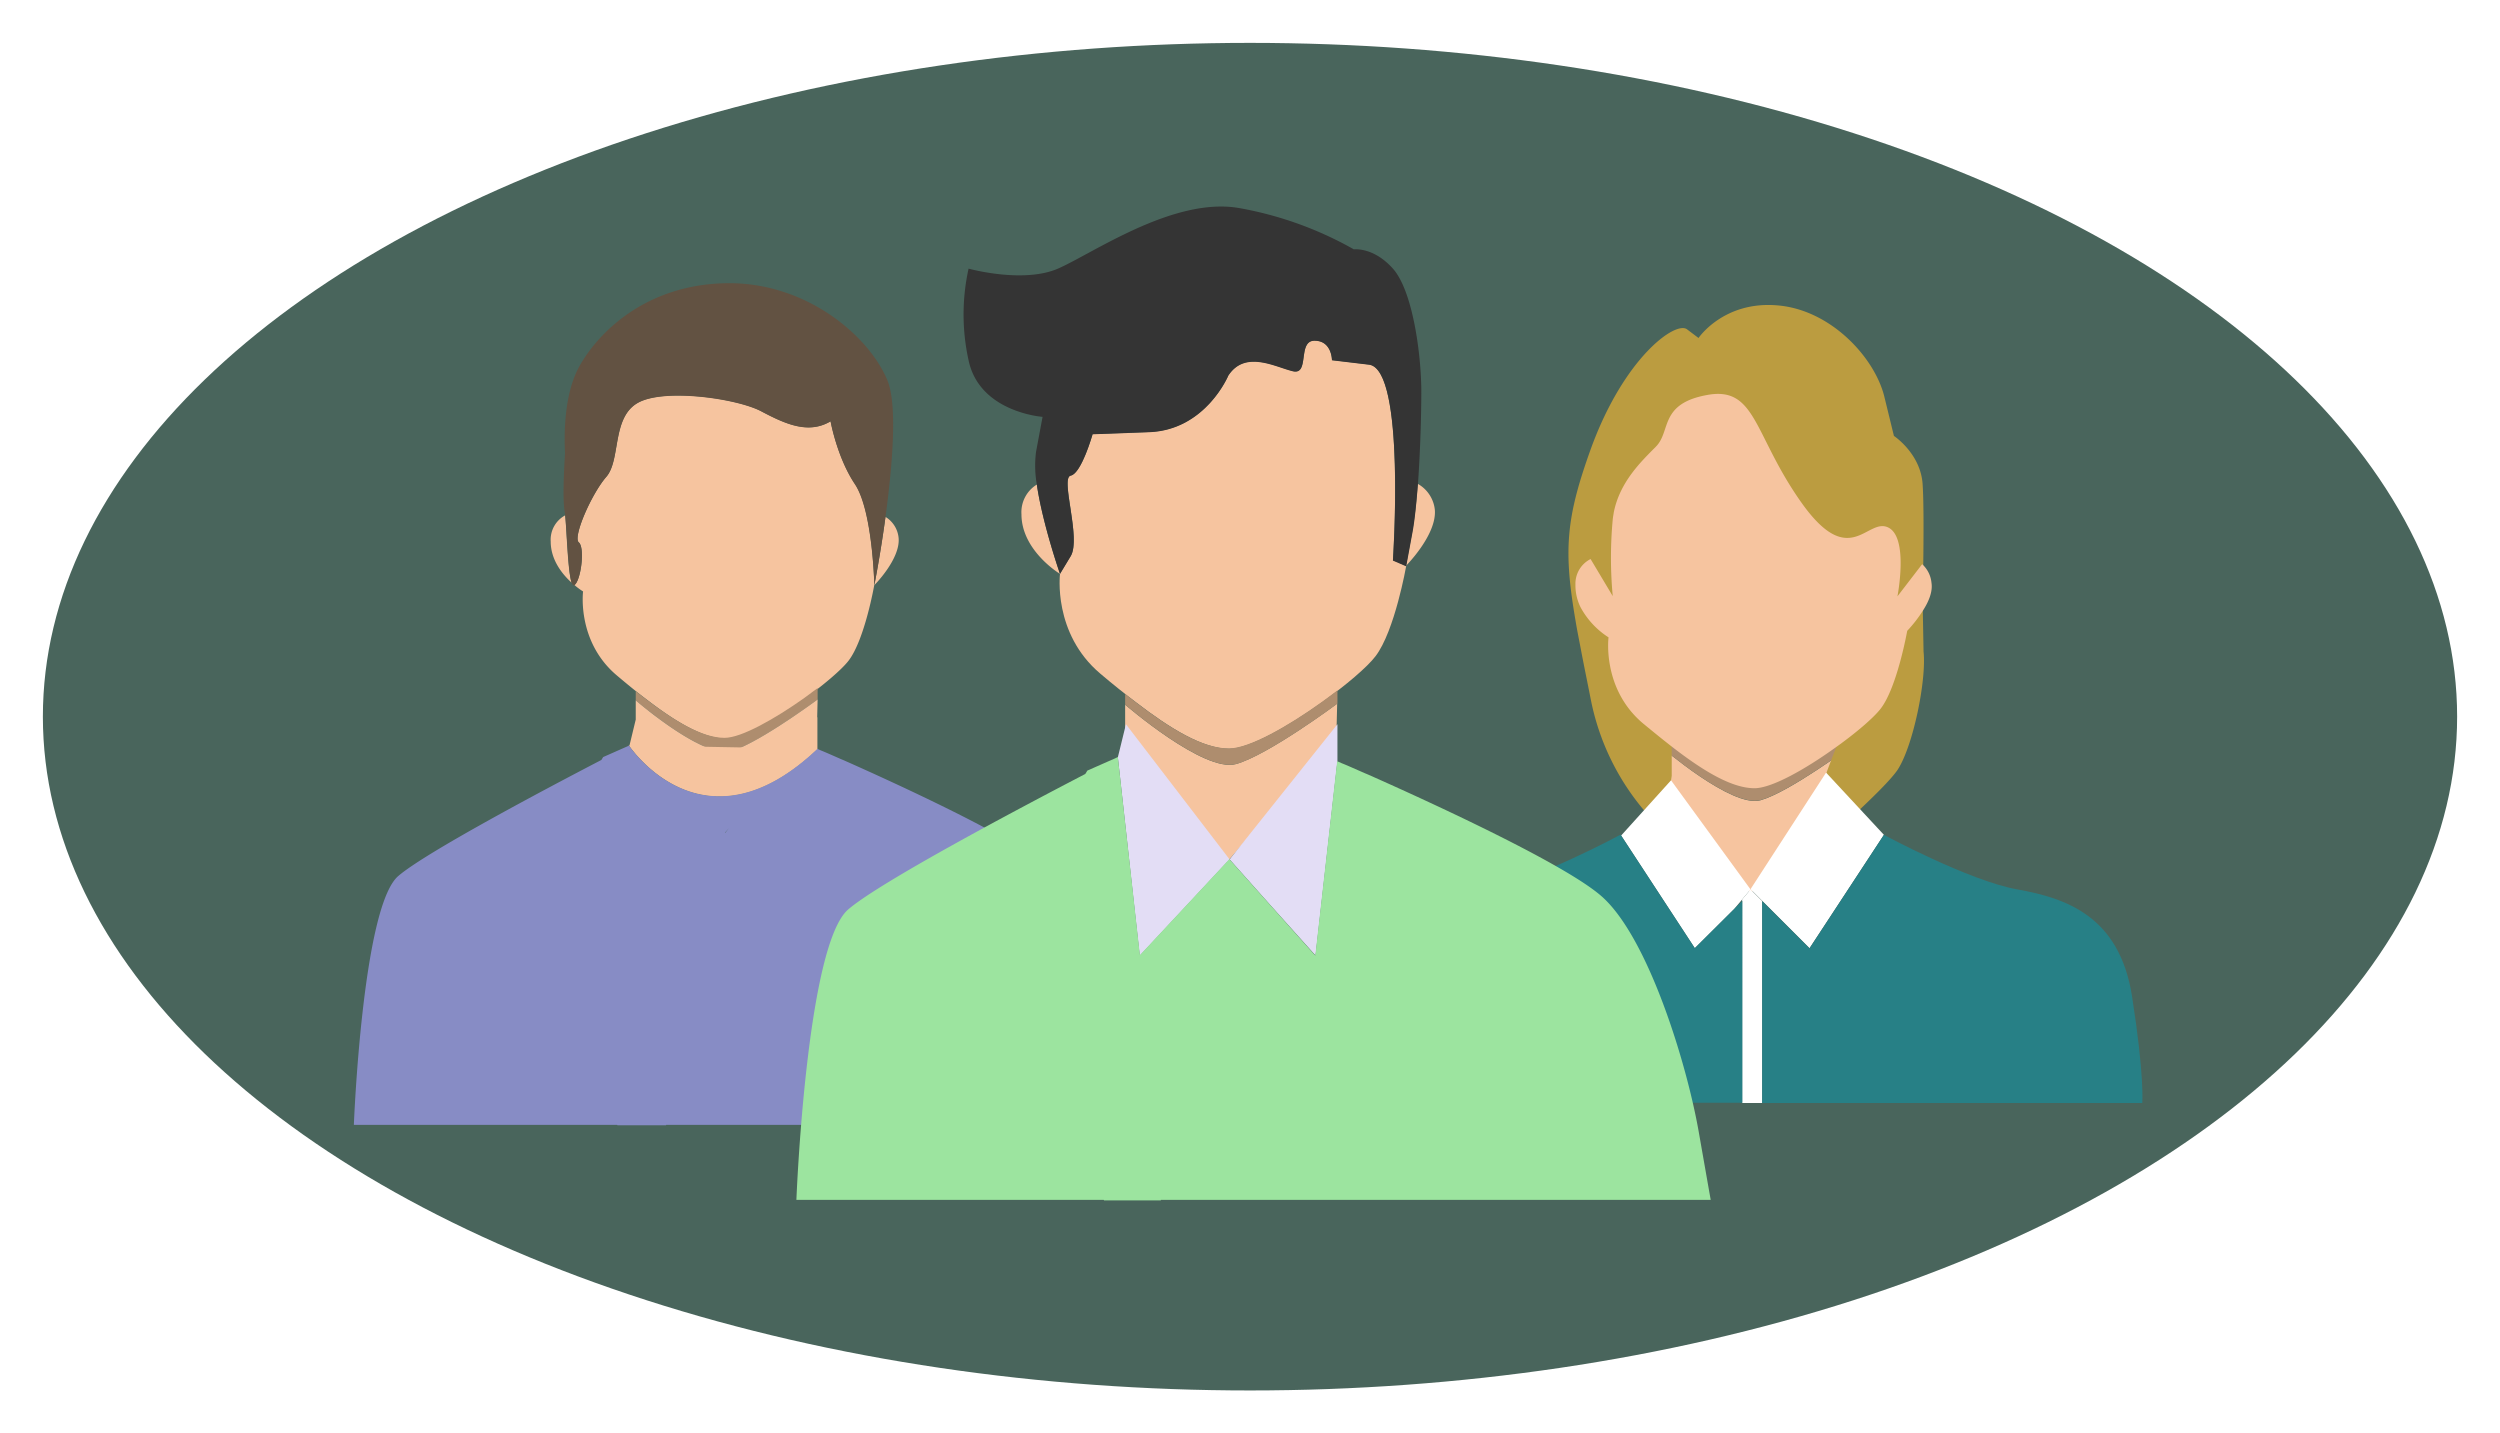 <svg xmlns="http://www.w3.org/2000/svg" xmlns:xlink="http://www.w3.org/1999/xlink" width="524.765" height="300.865" viewBox="0 0 524.765 300.865">
  <defs>
    <filter id="Background" x="0" y="0" width="524.765" height="300.865" filterUnits="userSpaceOnUse">
      <feOffset dy="3" input="SourceAlpha"/>
      <feGaussianBlur stdDeviation="3" result="blur"/>
      <feFlood flood-opacity="0.502"/>
      <feComposite operator="in" in2="blur"/>
      <feComposite in="SourceGraphic"/>
    </filter>
  </defs>
  <g id="PlayerAvatarsIcon" transform="translate(-293 -1240)">
    <g transform="matrix(1, 0, 0, 1, 293, 1240)" filter="url(#Background)">
      <ellipse id="Background-2" data-name="Background" cx="253.383" cy="141.433" rx="253.383" ry="141.433" transform="translate(9 6)" fill="#49655c"/>
    </g>
    <g id="Group_39" data-name="Group 39" transform="translate(367.278 1299.44)">
      <g id="Group_3" data-name="Group 3" transform="translate(41.319)">
        <path id="Path_60" data-name="Path 60" d="M209.98,582.977c-4.638,2.811-9.51.562-14.569-2.108s-20.285-4.872-25.859-1.78-3.56,11.993-6.652,15.553-7.121,12.7-5.762,13.773c1.312,1.124.468,8.011-.937,8.948a13.955,13.955,0,0,0,1.827,1.359s-1.359,10.54,7.121,17.661c2.108,1.78,4.216,3.514,6.277,5.059,6.137,4.731,11.9,8.151,16.49,8.151,3.514,0,10.4-3.935,16.256-8.1,4.31-3.092,8.1-6.324,9.557-8.2,3.42-4.4,5.434-15.975,5.434-15.975s-.328-15.647-4.076-21.222C211.339,590.566,209.98,582.977,209.98,582.977Z" transform="translate(-151.234 -554.015)" fill="#f6c49f"/>
        <path id="Path_61" data-name="Path 61" d="M145.6,636.781c0,3.888,2.436,6.886,4.4,8.667-.8-2.2-1.031-10.494-1.359-14.148A5.8,5.8,0,0,0,145.6,636.781Z" transform="translate(-145.6 -582.568)" fill="#f6c49f"/>
        <path id="Path_62" data-name="Path 62" d="M292.942,632c-1.077,7.964-2.342,14.335-2.342,14.335s5.434-5.434,5.106-9.838A5.8,5.8,0,0,0,292.942,632Z" transform="translate(-222.672 -582.94)" fill="#f6c49f"/>
        <path id="Path_63" data-name="Path 63" d="M155.562,662.015h0A5.627,5.627,0,0,1,155,661.5C155.187,661.969,155.328,662.156,155.562,662.015Z" transform="translate(-150.596 -598.62)" fill="#625242"/>
        <path id="Path_64" data-name="Path 64" d="M219.353,547.713c-3.841-9.369-17.193-20.847-34.151-20.425s-26.75,10.634-30.544,17.474-3,17.38-3,18.083c0,.656-.609,8.9-.094,12.227q.07.422.141.984c.375,3.654.609,11.946,1.359,14.148a4.967,4.967,0,0,0,.562.469c1.359-.937,2.249-7.823.937-8.948s2.67-10.213,5.762-13.773,1.124-12.461,6.652-15.553,20.8-.89,25.86,1.78,9.885,4.872,14.569,2.108c0,0,1.359,7.589,5.106,13.211s4.076,21.222,4.076,21.222,1.265-6.371,2.342-14.335C220.336,565.983,221.508,553.006,219.353,547.713Z" transform="translate(-148.661 -527.276)" fill="#625242"/>
      </g>
      <path id="Path_65" data-name="Path 65" d="M202.345,719.147c-4.685,0-10.494-3.513-16.771-8.339-.609-.468-1.265-.984-1.874-1.452v1.921s14.195,12.274,19.957,10.681,18.223-10.868,18.223-10.868V708.7c-.937.7-1.921,1.452-2.9,2.155C212.932,715.118,205.905,719.147,202.345,719.147Z" transform="translate(-124.532 -623.709)" fill="#ae8d6e"/>
      <path id="Path_66" data-name="Path 66" d="M220.345,717.454v6.7c-23.189,22.018-38.414.843-39.445-.609l3.935,35.229.047.281-.047.047L180.9,723.45h0l1.312-5.434v-4.029s8.1,7.027,14.569,9.744c2.061.89,3.982,1.312,5.387.937a21.139,21.139,0,0,0,2.155-.8c6.231-2.764,16.068-10.072,16.068-10.072l-.094,3.841Z" transform="translate(-123.044 -626.419)" fill="#f6c49f"/>
      <path id="Path_67" data-name="Path 67" d="M221.833,814.04l-2.155-12.274c-2.155-12.274-8.995-34.62-17.24-42.162-6.324-5.809-31.06-17.146-42.256-22.112l-.562-.234c-1.827-.8-3.279-1.452-4.123-1.78l-.843-.375c-23.189,22.018-38.415.843-39.445-.609V734.4h-.047a2.423,2.423,0,0,0-.234.141h0l-5.2,2.3-.375.609c-11.618,6.043-36.869,19.394-42.631,24.36C59.18,768.27,57.4,814.04,57.4,814.04h55.279l.047.094h10.213v-.094ZM136.15,751.733l-.8,1.031-.047-.047Z" transform="translate(-57.4 -637.369)" fill="#878cc5"/>
      <path id="Path_68" data-name="Path 68" d="M220.292,735.1c-23.189,22.018-38.414.843-39.445-.609a.145.145,0,0,1-.047-.094h.047l15.834.281,7.542.141Z" transform="translate(-122.991 -637.369)" fill="#f6c49f"/>
    </g>
    <g id="Group_40" data-name="Group 40" transform="translate(578.914 1304.015)">
      <path id="Path_21" data-name="Path 21" d="M657.5,749.647v5.335l18.745,25.45c20.507-23.688,20.947-24.912,20.947-24.912l.147-6.02s-13.019,9.691-19.039,11.355C672.33,762.47,657.5,749.647,657.5,749.647Z" transform="translate(-594.712 -656.873)" fill="#f6c49f"/>
      <path id="Path_22" data-name="Path 22" d="M676.979,755.214c-4.894,0-10.963-3.671-17.521-8.712-.636-.49-1.321-1.028-1.958-1.517v2.007s14.83,12.823,20.849,11.159S697.388,746.8,697.388,746.8v-2.5c-.979.734-2.007,1.517-3.034,2.251C688.089,751.005,680.748,755.214,676.979,755.214Z" transform="translate(-594.712 -654.218)" fill="#ae8d6e"/>
      <g id="Group_1" data-name="Group 1" transform="translate(43.32 0)">
        <path id="Path_23" data-name="Path 23" d="M639.393,659.085V652.87H674s-2.79,7.146-3.72,9.984c-.294.93,2.4,2.985,6.411,5.335,4.6-4.258,8.859-8.418,10.18-10.474,3.23-5.041,6.02-18.745,5.384-24.716h0l-.2-10.865s.44-17.913,0-24.324-6.02-10.082-6.02-10.082l-2.007-8.222c-2.007-8.222-11.257-18.3-22.514-19.185-11.257-.93-16.494,6.852-16.494,6.852l-2.4-1.811c-2.4-1.86-13.263,5.922-20.213,25.107-5.286,14.683-5.726,21.339-3.181,36.168h0c.294,1.811.685,3.72,1.077,5.775h0c.587,3.132,1.321,6.656,2.1,10.62a51.4,51.4,0,0,0,11.648,23.835c2.692-1.077,4.454-1.86,4.454-1.86Z" transform="translate(-617.723 -560.242)" fill="#bb9c40"/>
      </g>
      <path id="Path_24" data-name="Path 24" d="M693.771,643.66h0a28.09,28.09,0,0,1-3.426,4.454s-2.1,11.844-5.579,16.347c-1.468,1.909-5.335,5.237-9.788,8.369-6.02,4.307-13.068,8.32-16.69,8.32-4.7,0-10.572-3.524-16.885-8.369-2.1-1.615-4.258-3.377-6.46-5.188-8.712-7.292-7.292-18.109-7.292-18.109a17.221,17.221,0,0,1-5.873-6.314h0a10.349,10.349,0,0,1-1.077-4.5v-.587h0a5.79,5.79,0,0,1,3.181-5.041l4.65,7.782a86.851,86.851,0,0,1,0-16.1h0c0-.147.049-.294.049-.44l.147-.881v-.049c1.272-6.558,5.873-10.865,8.859-13.9,3.23-3.23.636-9.054,10.865-10.865s9.642,8.467,19.724,22.66,13.7,3.132,18.109,5.139c4.454,2.007,2.007,14.487,2.007,14.487l5.188-6.754a6.025,6.025,0,0,1,1.958,3.915C695.729,639.891,694.848,641.947,693.771,643.66Z" transform="translate(-575.922 -579.713)" fill="#f6c49f"/>
      <path id="Path_25" data-name="Path 25" d="M711.657,760.8,723.8,773.868l-15.613,23.786L695.8,785.271Z" transform="translate(-614.267 -662.642)" fill="#fff"/>
      <path id="Path_26" data-name="Path 26" d="M692.2,813v42.727h4.209V813.347l-2.447-2.447Z" transform="translate(-612.429 -688.222)" fill="#fff"/>
      <path id="Path_27" data-name="Path 27" d="M726.348,787.5s17.864,9.642,28,11.453c10.18,1.811,21.437,5.579,24.08,22.416s2.154,22.416,2.154,22.416H700.8V801.4l9.935,9.935Z" transform="translate(-616.819 -676.275)" fill="#278086"/>
      <path id="Path_28" data-name="Path 28" d="M664.037,791.116l3.426-4.111-16.689-22.9L640.3,775.7l15.466,23.639Z" transform="translate(-585.93 -664.327)" fill="#fff"/>
      <path id="Path_29" data-name="Path 29" d="M599.046,811.235,583.581,787.6l-.1-.2s-17.864,9.642-28,11.453c-10.18,1.811-21.437,5.579-24.08,22.416-2.692,16.787-2.154,22.416-2.154,22.416h79.776V801.3l-1.664,1.664Z" transform="translate(-529.21 -676.224)" fill="#278086"/>
    </g>
    <g id="Group_41" data-name="Group 41" transform="translate(460.168 1283.352)">
      <g id="Group_2" data-name="Group 2" transform="translate(35.122)">
        <path id="Path_51" data-name="Path 51" d="M1146.574,580.43l-7.764-.93s0-4.1-3.663-4.1-.93,7.327-4.593,6.4-10.006-4.484-13.506.93c0,0-4.757,11.428-16.622,11.865l-11.865.437s-2.3,8.256-4.593,8.694c-2.242.437,2.242,13.177,0,16.9l-2.242,3.718s-1.586,12.521,8.475,21c2.515,2.132,5.03,4.156,7.491,6.015,7.327,5.632,14.107,9.733,19.575,9.733,4.21,0,12.357-4.7,19.356-9.678,5.14-3.663,9.624-7.491,11.319-9.733,4.046-5.249,6.452-18.973,6.452-18.973l-2.788-1.2C1151.6,621.549,1154.339,581.36,1146.574,580.43Z" transform="translate(-1061.512 -547.276)" fill="#f6c49f"/>
        <path id="Path_52" data-name="Path 52" d="M1217.061,630.4a92.127,92.127,0,0,1-1.148,10.115l-1.312,7.108s6.452-6.452,6.069-11.7A7.083,7.083,0,0,0,1217.061,630.4Z" transform="translate(-1121.773 -572.203)" fill="#f6c49f"/>
        <path id="Path_53" data-name="Path 53" d="M1067,636.933c0,7.655,8.093,12.521,8.093,12.521s-3.663-10.5-4.866-18.755A6.792,6.792,0,0,0,1067,636.933Z" transform="translate(-1054.879 -572.339)" fill="#f6c49f"/>
        <path id="Path_54" data-name="Path 54" d="M1134.926,537c-4.1-4.593-8.2-4.046-8.2-4.046a75.641,75.641,0,0,0-24.223-8.694c-13.724-2.3-30.62,9.569-37.893,12.74-7.327,3.171-18.755,0-18.755,0a44.528,44.528,0,0,0,0,19.247c2.3,10.936,15.529,11.865,15.529,11.865l-1.367,7.327a22.865,22.865,0,0,0,.164,6.889c1.2,8.256,4.866,18.755,4.866,18.755l2.242-3.718c2.242-3.718-2.242-16.458,0-16.9s4.593-8.694,4.593-8.694l11.865-.437c11.865-.437,16.622-11.865,16.622-11.865,3.554-5.413,9.842-1.8,13.506-.93,3.663.93.929-6.4,4.593-6.4s3.664,4.1,3.664,4.1l7.765.93c7.764.93,5.03,41.118,5.03,41.118l2.789,1.2,1.312-7.108c.492-2.57.82-6.233,1.148-10.116.492-6.835.711-14.654.711-19.684C1140.832,554.6,1139.027,541.59,1134.926,537Z" transform="translate(-1044.833 -523.964)" fill="#343434"/>
      </g>
      <path id="Path_55" data-name="Path 55" d="M1106.8,715.019v5.96l21.434,27.011,22.911-26.464.164-6.725s-14.545,10.826-21.27,12.685C1123.368,729.344,1106.8,715.019,1106.8,715.019Z" transform="translate(-1037.795 -610.454)" fill="#f6c49f"/>
      <path id="Path_56" data-name="Path 56" d="M1128.563,721.893c-5.468,0-12.248-4.1-19.575-9.733-.711-.547-1.476-1.148-2.187-1.7v2.242s16.568,14.326,23.293,12.467,21.27-12.685,21.27-12.685V709.7c-1.094.82-2.242,1.7-3.39,2.515C1140.975,717.246,1132.773,721.893,1128.563,721.893Z" transform="translate(-1037.795 -608.143)" fill="#ae8d6e"/>
      <path id="Path_57" data-name="Path 57" d="M1169.537,722.7v7.764l-4.593,40.79-9.514-10.608-8.53-9.569Z" transform="translate(-1055.969 -614.034)" fill="#e3ddf5"/>
      <path id="Path_58" data-name="Path 58" d="M1127.457,751.078l-8.913,9.569L1108.7,771.2l-.109.055L1104,729.644h0l1.7-6.944Z" transform="translate(-1036.526 -614.034)" fill="#e3ddf5"/>
      <path id="Path_59" data-name="Path 59" d="M1170.008,813.982c-2.515-14.326-10.5-40.407-20.122-49.211-7.381-6.78-36.252-20.012-49.32-25.808l-.656-.273c-2.133-.93-3.828-1.7-4.812-2.078l-.984-.437-4.593,40.79-9.514-10.662-8.53-9.569-8.913,9.569-9.842,10.553-.055-.328-4.593-41.228h-.055a2.847,2.847,0,0,0-.273.164h0l-6.069,2.679-.437.711c-13.56,7.054-43.032,22.637-49.758,28.433-8.8,7.546-10.881,60.966-10.881,60.966h64.521l.055.109h11.92v-.109h115.427C1172.524,828.308,1172.524,828.308,1170.008,813.982Z" transform="translate(-980.6 -619.745)" fill="#9ce49f"/>
    </g>
  </g>
</svg>
